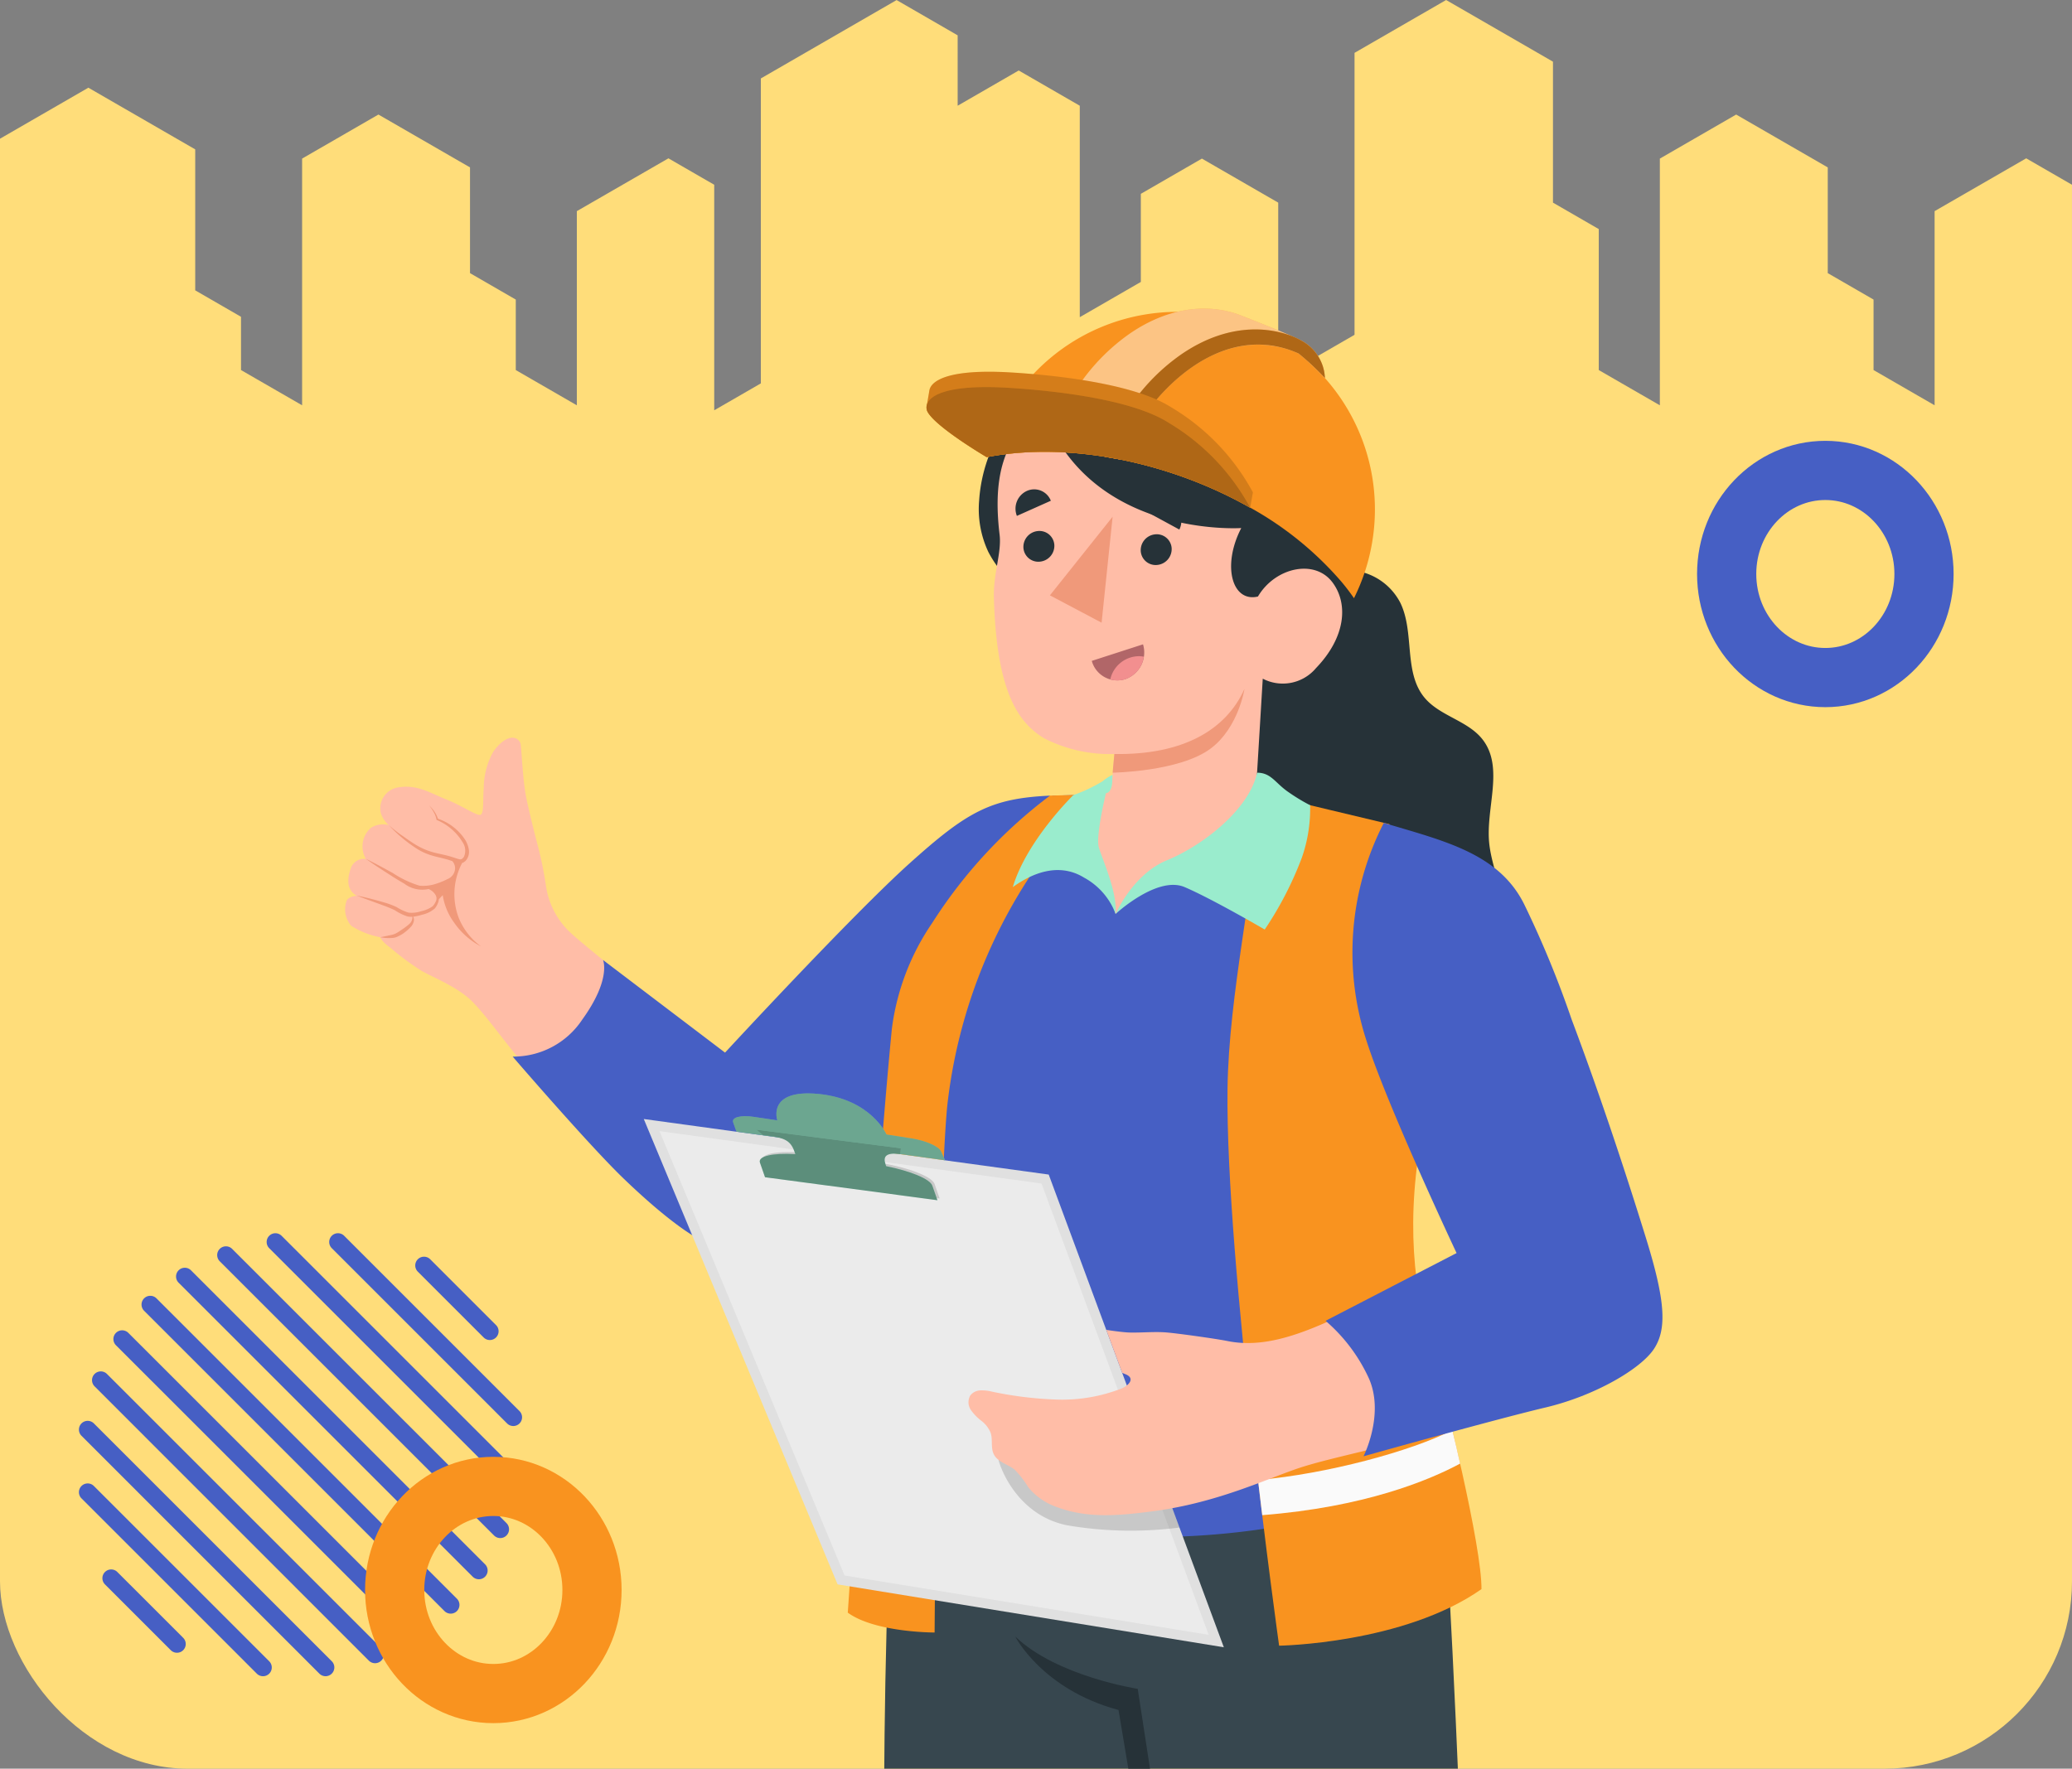 <svg xmlns="http://www.w3.org/2000/svg" xmlns:xlink="http://www.w3.org/1999/xlink" width="210" height="179.307" viewBox="0 0 210 179.307">
  <rect x="0" y="0" width="210" height="179.307" fill="#808080" stroke="none"/>
  <defs>
    <clipPath id="clip-path">
      <rect id="Imagen_14" data-name="Imagen 14" width="210" height="157.307" rx="19" transform="translate(915 3288.309)" fill="#ffdd7a"/>
    </clipPath>
  </defs>
  <g id="Grupo_81663" data-name="Grupo 81663" transform="translate(-915 -3266.309)">
    <rect id="Imagen_6" data-name="Imagen 6" width="210" height="112.307" rx="19" transform="translate(915 3333.309)" fill="#ffdd7a"/>
    <g id="City" transform="translate(915 3266.309)">
      <path id="City-2" data-name="City" d="M227.462,157.178V44.725l-4.641-2.68L213.538,47.4V67.082L207.35,63.51V56.364l-4.641-2.68V42.966l-9.283-5.359-7.735,4.466v25.01L179.5,63.51V49.218l-4.641-2.68V32.247l-10.83-6.253-9.282,5.359V59.937L147.013,64.4V46.538l-7.736-4.466-6.188,3.573v8.932L126.9,58.15V36.713l-6.188-3.573-6.189,3.573V29.577L108.335,26,94.576,33.947V64.861L89.85,67.589V44.725l-4.641-2.68L75.926,47.4V67.083L69.738,63.51V56.364L65.1,53.684V42.965l-9.283-5.359-7.735,4.466v25.01L41.89,63.51v-5.4l-4.641-2.68V41.138l-10.83-6.253-8.956,5.171V157.178Z" transform="translate(-17.463 -25.994)" fill="#ffdd7a"/>
    </g>
    <g id="Enmascarar_grupo_63" data-name="Enmascarar grupo 63" clip-path="url(#clip-path)">
      <g id="Character" transform="translate(677.262 3245.549)">
        <g id="Bottom" transform="translate(309.612 161.79)">
          <g id="Grupo_81753" data-name="Grupo 81753" transform="translate(0 117.736)">
            <path id="Trazado_114411" data-name="Trazado 114411" d="M368.141,379.681l1.72-15.313L352.42,362.8s.738,11.8.632,17.217c-.05,2.552-1.853,7.352-1.853,7.352s7.3,3.789,11.089,2.239,6.3-7.522,6.2-8.616S368.141,379.681,368.141,379.681Z" transform="translate(-330.638 -362.797)" fill="#ffbda7"/>
            <path id="Trazado_114412" data-name="Trazado 114412" d="M323.522,414.624c-.241,0-.421,2.224.907,3.312a17.21,17.21,0,0,0,12.242,2.81c5.84-.847,8.976-2.685,11.283-4.656s5.539-4.751,8.176-5.372a19,19,0,0,0,6.52-3.359c.774-.762.6-4.089.6-4.089Z" transform="translate(-323.176 -373.643)" fill="#263238"/>
            <path id="Trazado_114413" data-name="Trazado 114413" d="M360.647,385.825a.938.938,0,0,1,.9.764c.2.914.441,3.578.857,5.077a26.526,26.526,0,0,1,.725,8.077c-.291,1.711-4.925,3.842-7.47,4.847a32.651,32.651,0,0,0-8.205,5.306c-2.709,2.281-8.452,4.7-12.268,4.743-4.515.045-9.624-1.306-10.827-3.347-1.488-2.525-2.594-5.47,4.043-8.64,1.256-.6,5.658-3.271,7.158-4.237,4.056-2.615,6.9-5,8.7-9.533a2.51,2.51,0,0,1,.936-1.393,2.165,2.165,0,0,1,1.3-.138,44.644,44.644,0,0,1,6.6,1.121c.906.407,2.19.875,2.192,2.009a3.752,3.752,0,0,1-.231,1.156c-.076.233-.133.541.075.674s.451-.026.623-.182a17.146,17.146,0,0,0,1.764-2.164,19.144,19.144,0,0,1,1.687-1.957,11.507,11.507,0,0,0,1.132-.751C360.745,386.85,360.638,386.356,360.647,385.825Z" transform="translate(-323.142 -368.968)" fill="#455a64"/>
            <path id="Trazado_114414" data-name="Trazado 114414" d="M347.424,415.8c1.15-.968,2.373-1.906,3.6-2.747v-.006s-7.784,4.848-11,2.764c-2.075-1.343-1.132-3.034-1.092-3.57s-7.265-4.187-9.259-4.386h0c-.549.311-1,.578-1.3.7-5.188,2.147-5.834,4.813-4.9,8.134,1.2,2.041,5.776,4.091,11.611,3.99C338.893,420.615,344.715,418.081,347.424,415.8Z" transform="translate(-323.111 -374.871)" fill="#37474f"/>
            <path id="Trazado_114415" data-name="Trazado 114415" d="M344.486,404.769c-4.132,1.711-2.342,2.445-1.173,2.589s8.1-4.006,12.311-7.409c4.392-3.549,7.778-8.27,9.41-9.574.608-.485,1.262-1.081,1.843-1.637-.126-.9-.23-1.72-.323-2.151a.938.938,0,0,0-.9-.764c-.01.531.1,1.025-.3,1.431a11.507,11.507,0,0,1-1.132.751,19.144,19.144,0,0,0-1.687,1.957,17.087,17.087,0,0,1-1.764,2.163C357.216,396.733,348.618,403.058,344.486,404.769Z" transform="translate(-328.147 -368.968)" fill="#37474f"/>
            <g id="Grupo_81752" data-name="Grupo 81752" transform="translate(5.51 23.494)">
              <g id="Grupo_81747" data-name="Grupo 81747" transform="translate(0 9.312)">
                <path id="Trazado_114416" data-name="Trazado 114416" d="M340.578,412.589a.414.414,0,0,0,.259-.1.4.4,0,0,0,.048-.572c-1.2-1.4-6.831-4.661-9.888-4.277a.406.406,0,1,0,.1.8c2.854-.351,8.2,2.891,9.156,4A.415.415,0,0,0,340.578,412.589Z" transform="translate(-330.637 -407.613)" fill="#263238"/>
              </g>
              <g id="Grupo_81748" data-name="Grupo 81748" transform="translate(3.59 7.051)">
                <path id="Trazado_114417" data-name="Trazado 114417" d="M345.482,409.5a.416.416,0,0,0,.259-.1.4.4,0,0,0,.047-.572c-1.2-1.4-6.828-4.658-9.887-4.276a.406.406,0,1,0,.1.8c2.855-.348,8.2,2.889,9.156,4A.409.409,0,0,0,345.482,409.5Z" transform="translate(-335.541 -404.524)" fill="#263238"/>
              </g>
              <g id="Grupo_81749" data-name="Grupo 81749" transform="translate(7.182 4.904)">
                <path id="Trazado_114418" data-name="Trazado 114418" d="M350.39,406.566a.416.416,0,0,0,.259-.1.4.4,0,0,0,.047-.572c-1.2-1.4-6.831-4.664-9.887-4.277a.406.406,0,1,0,.1.805c2.855-.352,8.2,2.889,9.156,4A.408.408,0,0,0,350.39,406.566Z" transform="translate(-340.448 -401.59)" fill="#263238"/>
              </g>
              <g id="Grupo_81750" data-name="Grupo 81750" transform="translate(10.502 2.466)">
                <path id="Trazado_114419" data-name="Trazado 114419" d="M354.926,403.235a.406.406,0,0,0,.306-.668c-1.2-1.4-6.842-4.659-9.887-4.276a.406.406,0,1,0,.1.805c2.851-.35,8.2,2.889,9.156,4A.407.407,0,0,0,354.926,403.235Z" transform="translate(-344.984 -398.26)" fill="#263238"/>
              </g>
              <g id="Grupo_81751" data-name="Grupo 81751" transform="translate(13.057)">
                <path id="Trazado_114420" data-name="Trazado 114420" d="M359.113,399.9a.412.412,0,0,0,.254-.092.4.4,0,0,0,.056-.57c-1.652-1.98-7.535-4.688-10.59-4.305a.405.405,0,0,0-.357.452.412.412,0,0,0,.46.352c2.751-.343,8.385,2.26,9.851,4.015A.412.412,0,0,0,359.113,399.9Z" transform="translate(-348.473 -394.891)" fill="#263238"/>
              </g>
            </g>
          </g>
          <g id="Grupo_81760" data-name="Grupo 81760" transform="translate(62.257 120.589)">
            <path id="Trazado_114421" data-name="Trazado 114421" d="M412.306,387.914l-4.148-18.39,18.141-2.83.291,18.154s1.386,4.882.364,6.561-11.921,3.444-12.92,2.326S412.306,387.914,412.306,387.914Z" transform="translate(-408.158 -366.694)" fill="#ffbda7"/>
            <path id="Trazado_114422" data-name="Trazado 114422" d="M416.3,432.864c.477,4.125,1.342,6.793,3.127,9.027s4.965,2.616,8.112,1.512,7.129-3.512,7.865-7.21.431-6.134-.48-9.9Z" transform="translate(-410.339 -382.664)" fill="#263238"/>
            <path id="Trazado_114423" data-name="Trazado 114423" d="M427.974,391.494c1.315-.069.96,3.178,1.58,8.74.671,6.017,3.384,10.733,4.349,15.557,1.1,5.511.893,8.06-1.161,11.726s-9.75,7.957-13.862,3.571c-3.352-3.576-3.7-7.954-3.686-13.594a126.229,126.229,0,0,0-.408-14.3c-.462-4.171-2.212-8.025-1.1-8.631.118.606,1.236,4.831,1.971,4.763a7.711,7.711,0,0,0-.063-1.586,1.8,1.8,0,0,1,.293-1.4,6.1,6.1,0,0,1,2.116-1.075c1.28-.384,3.565-.862,4.871-1.128.65-.132,1.3-.24,1.96-.313a5.735,5.735,0,0,1,1.672.007,1.021,1.021,0,0,1,.738.483,1.589,1.589,0,0,1,.1.632,4,4,0,0,0,.221,1.132c.056.16.2.346.381.283a.353.353,0,0,0,.2-.365C428.118,395.316,428.02,391.849,427.974,391.494Z" transform="translate(-409.543 -373.339)" fill="#455a64"/>
            <path id="Trazado_114424" data-name="Trazado 114424" d="M434.213,422.553c.167.795,1.2,6.06-.4,7.228-1.733,1.264-2.918-2.83-2.918-2.83s-4.24-.623-10.214,2.484c.355.831-.444,3.814-2.144,3.413s-2.646-6.468-2.659-6.546c.01,5.4.43,9.636,3.684,13.108,4.112,4.386,11.809.1,13.862-3.571s2.264-6.214,1.161-11.726C434.478,423.562,434.35,423.047,434.213,422.553Z" transform="translate(-410.228 -381.663)" fill="#37474f"/>
            <path id="Trazado_114425" data-name="Trazado 114425" d="M435.115,419.046c.127,2.026,2.354,1.064,2.312-1.813s-1.551-9.863-2.123-14.568c-.381-6.768-.651-11.24-1.967-11.171.009.068.01.138.018.206,0,0,.135,3.856.154,4.294.236,4.134.29,12.167.878,15.9A57.944,57.944,0,0,1,435.115,419.046Z" transform="translate(-414.905 -373.339)" fill="#37474f"/>
            <path id="Trazado_114426" data-name="Trazado 114426" d="M420.693,422.091a57.02,57.02,0,0,1-1.6-6.966c-.637-3.7-2.849-11.095-3.945-15.073-.355-.653-1.468-4.37-1.468-4.37-.911.257,0,3.8.426,5.461s.946,3.437,1.479,5.817c1.362,4.69,1.491,11.732,2.368,14.431S421.221,424.031,420.693,422.091Z" transform="translate(-409.534 -374.462)" fill="#37474f"/>
            <g id="Grupo_81759" data-name="Grupo 81759" transform="translate(6.423 27.662)">
              <g id="Grupo_81754" data-name="Grupo 81754" transform="translate(3.356 17.1)">
                <path id="Trazado_114427" data-name="Trazado 114427" d="M422.073,431.032a.632.632,0,0,0,.175-.068A18,18,0,0,1,432.3,428.8a.539.539,0,0,0,.58-.378.4.4,0,0,0-.371-.484,18.841,18.841,0,0,0-10.752,2.319.427.427,0,0,0-.176.605A.47.47,0,0,0,422.073,431.032Z" transform="translate(-421.517 -427.842)" fill="#263238"/>
              </g>
              <g id="Grupo_81755" data-name="Grupo 81755" transform="translate(2.044 12.615)">
                <path id="Trazado_114428" data-name="Trazado 114428" d="M420.282,425.121a.58.58,0,0,0,.16-.06,22.3,22.3,0,0,1,11.259-2.418.54.54,0,0,0,.567-.4.4.4,0,0,0-.39-.472,23.077,23.077,0,0,0-11.894,2.559.435.435,0,0,0-.2.6A.469.469,0,0,0,420.282,425.121Z" transform="translate(-419.726 -421.716)" fill="#263238"/>
              </g>
              <g id="Grupo_81756" data-name="Grupo 81756" transform="translate(1.437 8.347)">
                <path id="Trazado_114429" data-name="Trazado 114429" d="M430.955,416.935a.531.531,0,0,0,.4-.34.394.394,0,0,0-.331-.51c-5.965-1.044-11.643,2.314-11.883,2.459a.427.427,0,0,0-.176.605.508.508,0,0,0,.665.1c.054-.031,5.571-3.288,11.121-2.31A.544.544,0,0,0,430.955,416.935Z" transform="translate(-418.896 -415.885)" fill="#263238"/>
              </g>
              <g id="Grupo_81757" data-name="Grupo 81757" transform="translate(0.7 4.377)">
                <path id="Trazado_114430" data-name="Trazado 114430" d="M430.154,411.579a.53.53,0,0,0,.395-.333.391.391,0,0,0-.319-.515,17.446,17.446,0,0,0-12.125,2.456.42.42,0,0,0-.134.611.51.51,0,0,0,.675.063,16.6,16.6,0,0,1,11.294-2.279A.555.555,0,0,0,430.154,411.579Z" transform="translate(-417.888 -410.462)" fill="#263238"/>
              </g>
              <g id="Grupo_81758" data-name="Grupo 81758">
                <path id="Trazado_114431" data-name="Trazado 114431" d="M429.282,405.594a.534.534,0,0,0,.393-.327.391.391,0,0,0-.311-.52c-6.158-1.268-11.962,2.426-12.205,2.586a.422.422,0,0,0-.149.609.5.5,0,0,0,.671.078c.057-.037,5.664-3.6,11.382-2.425A.545.545,0,0,0,429.282,405.594Z" transform="translate(-416.933 -404.483)" fill="#263238"/>
              </g>
            </g>
          </g>
          <g id="Grupo_81761" data-name="Grupo 81761" transform="translate(17.715)">
            <path id="Trazado_114432" data-name="Trazado 114432" d="M403.32,201.962c2.5,32.633,3.594,81.321,3.594,81.321.223,2.478,1.634,5.947,2.784,18.171,1.213,12.9,1.168,31.306,1.168,31.306s-10.9,4.654-17.676,2.25c0,0-7.281-27.617-10.8-42.8-3.334-14.373-5.79-36.849-5.79-36.849l-3.957,21.653s.5,9.3.264,15.814c-.271,7.573-4.359,36.565-4.359,36.565s-10.128,6.066-17.176.284c0,0-3.43-42.554-3.659-51.662-.449-17.865-.96-53,1.151-76.048Z" transform="translate(-347.31 -201.962)" fill="#37474f"/>
            <path id="Trazado_114433" data-name="Trazado 114433" d="M381.466,264.461,377.9,241.249S369.7,240,365.481,235.94c0,0,2.73,5.378,10.472,7.454l3.537,21.128-1.982,21.592Z" transform="translate(-352.179 -211.067)" fill="#263238"/>
          </g>
          <path id="Trazado_114434" data-name="Trazado 114434" d="M427.358,379.5c-3.045,2.387-11.91,4.422-17.978,2.228l-1.222-5.124c4.58,1.543,14.016.564,19.1-2.57Z" transform="translate(-345.901 -248.072)" fill="#455a64"/>
          <path id="Trazado_114435" data-name="Trazado 114435" d="M369.87,374.981c-2.055,2.083-11.576,3.808-17.2.512l-.416-5.142c4.264,2.375,14.061,1.97,18.239-.469Z" transform="translate(-330.92 -246.959)" fill="#455a64"/>
          <g id="Grupo_81762" data-name="Grupo 81762" transform="translate(63.137 50.974)">
            <path id="Trazado_114436" data-name="Trazado 114436" d="M422.833,271.6s.945,22.965.88,24.637-12.548,4.979-12.872,3.916c-.539-1.77-.4-5.717-1.482-24.74C419.708,274.07,422.833,271.6,422.833,271.6Z" transform="translate(-409.359 -271.595)" fill="#455a64"/>
            <path id="Trazado_114437" data-name="Trazado 114437" d="M412,284.78a4.017,4.017,0,0,1,1.178-.1c.458-.012.915-.031,1.372-.07a21.346,21.346,0,0,0,2.875-.441,22.755,22.755,0,0,0,3.152-.957c.836-.321,1.628-.753,2.465-1.067.078-.03.092.122.04.16a12.083,12.083,0,0,1-2.637,1.34,19.792,19.792,0,0,1-2.606.84,21.285,21.285,0,0,1-2.867.509q-.724.078-1.452.105a3.166,3.166,0,0,1-1.528-.109C411.928,284.958,411.92,284.806,412,284.78Z" transform="translate(-410.051 -274.422)" fill="#37474f"/>
            <path id="Trazado_114438" data-name="Trazado 114438" d="M419.249,281.8a.621.621,0,0,0,.217.524.856.856,0,0,0,.893.015.867.867,0,0,0,.447-.864.757.757,0,0,0-.31-.52.9.9,0,0,0-.628-.16c-.269.031-.362.179-.481.415A1.294,1.294,0,0,0,419.249,281.8Zm.517-.523a.486.486,0,0,1,.349-.091c.39.041.455.659.137.843a.448.448,0,1,1-.486-.752Z" transform="translate(-412.009 -274.059)" fill="#37474f"/>
          </g>
        </g>
        <g id="Top" transform="translate(272.738 52.048)">
          <g id="Grupo_81764" data-name="Grupo 81764" transform="translate(0 43.497)">
            <g id="Grupo_81763" data-name="Grupo 81763">
              <path id="Trazado_114439" data-name="Trazado 114439" d="M285.676,138.293c1.837,1.905,3.626,4.729,6.739,8.1s7.743,9.154,12.435,12.884c4.711,3.748,7.043,5.309,14.314-.4,9.232-7.249,18.782-17.886,18.782-17.886l6.849-23.274c-6.878.132-10.048,2.17-15.227,7.41-8.853,8.959-18.464,18.691-18.464,18.691s-13.8-10.92-15.559-12.59a8.09,8.09,0,0,1-2.471-4.716,37.741,37.741,0,0,0-.93-4.476c-.4-1.564-.552-2.156-.995-4.11s-.529-5.149-.654-5.87c-.324-.841-1.494-.938-2.754.824a7.606,7.606,0,0,0-.975,3.694c-.1,1.146.042,2.576-.329,2.711s-1.87-.924-3.441-1.544-2.906-1.526-4.785-1.247a2.153,2.153,0,0,0-1.88,2.607,2.786,2.786,0,0,0,.8,1.228,2.31,2.31,0,0,0-1.81.285,2.513,2.513,0,0,0-.5,3.146,1.427,1.427,0,0,0-1.559,1.043c-.346,1.037-.384,2.111.624,2.684,0,0-.911.079-1.041.586a2.555,2.555,0,0,0,.487,2.465,8.31,8.31,0,0,0,2.947,1.163s.1.406,1.045,1.078a25.89,25.89,0,0,0,3.129,2.321C281.722,135.821,284.213,136.776,285.676,138.293Z" transform="translate(-272.738 -111.469)" fill="#ffbda7"/>
              <path id="Trazado_114440" data-name="Trazado 114440" d="M279.961,132.137a.924.924,0,0,1-.329.745,7.287,7.287,0,0,1-.873.646,4.288,4.288,0,0,1-.459.287,1.813,1.813,0,0,1-.482.168l-1.107.231a4.493,4.493,0,0,0,1.152.076,1.462,1.462,0,0,0,.6-.145,4.493,4.493,0,0,0,.52-.281,4.811,4.811,0,0,0,.882-.777,1.239,1.239,0,0,0,.249-.572.779.779,0,0,0-.074-.384,5.179,5.179,0,0,0,.9-.2,2.853,2.853,0,0,0,1.309-.654,2.158,2.158,0,0,0,.346-.665.838.838,0,0,0,.037-.237l.4-.432a6.317,6.317,0,0,0,1.147,2.777,7.573,7.573,0,0,0,2.744,2.431,6.7,6.7,0,0,1-2.283-2.938,6.773,6.773,0,0,1,.367-5.543.524.524,0,0,0,.081-.014,1.025,1.025,0,0,0,.4-.371,1.379,1.379,0,0,0,.184-.995,2.817,2.817,0,0,0-.328-.893,5.325,5.325,0,0,0-2.8-2.2,2.573,2.573,0,0,0-.349-.714,4.008,4.008,0,0,0-.537-.632,5.033,5.033,0,0,1,.459.68,2.373,2.373,0,0,1,.282.742l.007.045.045.021a5.509,5.509,0,0,1,2.587,2.231,1.514,1.514,0,0,1,.137,1.5c-.174.236-.282.294-.554.213s-.553-.18-.843-.264c-.588-.174-1.177-.269-1.739-.424a6.987,6.987,0,0,1-1.6-.674c-.508-.291-.988-.641-1.475-.982a12.154,12.154,0,0,1-1.4-1.1,14.351,14.351,0,0,0,2.728,2.324,5.978,5.978,0,0,0,1.654.769c.583.172,1.173.277,1.723.452.114.034.224.075.336.114a1.1,1.1,0,0,1,.281.742,1.216,1.216,0,0,1-.774,1.079,7.307,7.307,0,0,1-1.391.544,4.1,4.1,0,0,1-1.446.123,10.274,10.274,0,0,1-2.7-1.281c-.9-.495-1.8-.986-2.723-1.436.837.6,1.7,1.154,2.561,1.707.429.28.868.542,1.316.8a3.02,3.02,0,0,0,2.468.55,1.454,1.454,0,0,1,.717.621.672.672,0,0,1,.041.578,1.935,1.935,0,0,1-.333.54,3.054,3.054,0,0,1-1.184.51,2.861,2.861,0,0,1-1.279.142,5.068,5.068,0,0,1-1.207-.564,8.414,8.414,0,0,0-1.329-.487c-.894-.263-1.793-.494-2.708-.676.867.341,1.744.647,2.61.968a13.5,13.5,0,0,1,1.263.523,5.074,5.074,0,0,0,1.293.63A1.963,1.963,0,0,0,279.961,132.137Zm4.236-5.552c-.007-.009-.011-.019-.018-.028h0C284.185,126.567,284.193,126.576,284.2,126.585Z" transform="translate(-273.161 -113.982)" fill="#f0997a"/>
            </g>
            <path id="Trazado_114441" data-name="Trazado 114441" d="M350.358,119.494c-5.974.285-8.358,1.58-14.257,6.895s-18.67,19.159-18.67,19.159l-12.368-9.391s.867,1.922-2.1,6.037a8.373,8.373,0,0,1-7.056,3.756s7.691,8.94,11.218,12.34,7.653,6.783,9.859,7,3.942-.492,8.792-4.028,24.577-21.369,24.577-21.369Z" transform="translate(-278.947 -113.619)" fill="#465fc4"/>
          </g>
          <path id="Trazado_114442" data-name="Trazado 114442" d="M413.118,131.937c3.46-1.7,6.715-1.548,7.825-5.889.865-3.38-1.182-6.9-1.517-10.09-.375-3.572,1.531-7.667-.659-10.514-1.489-1.936-4.337-2.38-5.9-4.259-2.14-2.575-.988-6.6-2.447-9.61a6.132,6.132,0,0,0-6.737-3.191c-3.038.728-5.722.585-8.568,1.87s-5.342,3.8-5.729,6.9c-.43,3.441,1.751,6.817,1.3,10.256-.272,2.093-1.482,3.923-2.334,5.853s-1.321,4.3-.168,6.064,3.493,2.31,5.039,3.745c2.489,2.311,2.374,6.286,4.083,9.221a8.462,8.462,0,0,0,11.021,3.007C410.037,134.343,411.366,132.8,413.118,131.937Z" transform="translate(-303.491 -61.745)" fill="#263238"/>
          <g id="Chest" transform="translate(56.063 49.161)">
            <path id="Trazado_114443" data-name="Trazado 114443" d="M373.175,119.206s18.9,1.048,23.609,3.195c2.156.983,6.875,6.59,5.9,20.069-.393,5.424-2.581,16.5-2.627,20.557-.065,5.75,5.017,24.418,5.017,24.418-17.734,10.9-49.089,7.554-55.444,1.716,0,0,2.156-24.124,2.831-36.525,0,0-3.4-5.724-3.121-9.577.408-5.653,1.583-7.661,6.758-13.983a106.167,106.167,0,0,1,8.846-9.656Z" transform="translate(-349.323 -119.206)" fill="#465fc4"/>
          </g>
          <g id="Grupo_81772" data-name="Grupo 81772" transform="translate(64.211 1.182)">
            <path id="Trazado_114444" data-name="Trazado 114444" d="M393.147,62.707c6.1.676,7.571,10.641,6.123,16.262-2.792,10.843-10.109,12.111-10.392,16.742l-10.957-6.427-8.524-5a23.22,23.22,0,0,1-6.561-5.03,11.122,11.122,0,0,1-1.424-2.109,10.179,10.179,0,0,1-.931-5.208c.365-5.638,3.856-10.572,8.263-13.919,3.449-2.62,8.687-5.122,13.162-4.135C386.689,54.938,391.692,57.691,393.147,62.707Z" transform="translate(-360.455 -53.663)" fill="#263238"/>
            <g id="Grupo_81771" data-name="Grupo 81771" transform="translate(1.516 11.356)">
              <path id="Trazado_114445" data-name="Trazado 114445" d="M389.174,104.209l.607-10.054a4.392,4.392,0,0,0,5.4-1.077c3-3.115,3.3-6.512,1.662-8.691-1.812-2.408-5.816-1.5-7.55,1.439-2.614.625-3.675-3.111-1.69-6.942,0,0-12.663.864-18.534-8.765a3.174,3.174,0,0,0-5.112.8c-.619,1.427-1.433,3.815-.847,8.648.218,1.795-.648,3.937-.58,6.361.266,9.562,2.445,12.641,5.063,14.254a14.629,14.629,0,0,0,7.148,1.61l-.212,2.575h0c-.057,1.4-.387,1.444-1.6,1.511-.96.053-1.814.105-1.814.105L374.867,118c4.034-5.181,12.1-6.384,20.349-10.328,0,0-.809-.136-3.026-.464S389.359,106.087,389.174,104.209Z" transform="translate(-362.526 -69.177)" fill="#ffbda7"/>
              <g id="Grupo_81770" data-name="Grupo 81770" transform="translate(2.196 5.784)">
                <g id="Grupo_81765" data-name="Grupo 81765" transform="translate(7.73 15.711)">
                  <path id="Trazado_114446" data-name="Trazado 114446" d="M381.279,98.54l-5.194,1.679a2.683,2.683,0,0,0,3.389,1.853A2.858,2.858,0,0,0,381.279,98.54Z" transform="translate(-376.085 -98.54)" fill="#b16668"/>
                  <path id="Trazado_114447" data-name="Trazado 114447" d="M381.64,100.184a3,3,0,0,0-2.994,2.353,2.6,2.6,0,0,0,1.515-.024,2.807,2.807,0,0,0,1.882-2.279A3.04,3.04,0,0,0,381.64,100.184Z" transform="translate(-376.771 -98.98)" fill="#f28f8f"/>
                </g>
                <g id="Grupo_81766" data-name="Grupo 81766">
                  <path id="Trazado_114448" data-name="Trazado 114448" d="M365.666,79.769l3.441-1.536a1.809,1.809,0,0,0-2.43-.995A1.98,1.98,0,0,0,365.666,79.769Z" transform="translate(-365.526 -77.078)" fill="#263238"/>
                  <path id="Trazado_114449" data-name="Trazado 114449" d="M369.752,84.231a1.617,1.617,0,0,1-1.441,1.719,1.515,1.515,0,0,1-1.69-1.381,1.615,1.615,0,0,1,1.44-1.718A1.514,1.514,0,0,1,369.752,84.231Z" transform="translate(-365.818 -78.622)" fill="#263238"/>
                </g>
                <g id="Grupo_81767" data-name="Grupo 81767" transform="translate(12.689 1.218)">
                  <path id="Trazado_114450" data-name="Trazado 114450" d="M386.983,81.6l-3.353-1.823a1.831,1.831,0,0,1,2.531-.813A2,2,0,0,1,386.983,81.6Z" transform="translate(-383.066 -78.742)" fill="#263238"/>
                  <path id="Trazado_114451" data-name="Trazado 114451" d="M385.994,84.69a1.616,1.616,0,0,1-1.44,1.718,1.515,1.515,0,0,1-1.69-1.381,1.615,1.615,0,0,1,1.44-1.717A1.514,1.514,0,0,1,385.994,84.69Z" transform="translate(-382.859 -79.964)" fill="#263238"/>
                </g>
                <g id="Grupo_81768" data-name="Grupo 81768" transform="translate(3.487 2.774)">
                  <path id="Trazado_114452" data-name="Trazado 114452" d="M376.645,80.868l-1.118,10.744-5.238-2.772Z" transform="translate(-370.289 -80.868)" fill="#f0997a"/>
                </g>
                <g id="Grupo_81769" data-name="Grupo 81769" transform="translate(9.843 20.232)">
                  <path id="Trazado_114453" data-name="Trazado 114453" d="M379.148,111.314c6.927.113,11.314-2.422,13.187-6.6,0,0-.6,3.918-3.407,6.033-3.148,2.369-9.956,2.46-9.956,2.46Z" transform="translate(-378.972 -104.716)" fill="#f0997a"/>
                </g>
              </g>
            </g>
          </g>
          <g id="Grupo_81776" data-name="Grupo 81776" transform="translate(50.921 49.146)">
            <g id="Grupo_81774" data-name="Grupo 81774" transform="translate(0 0.092)">
              <path id="Trazado_114454" data-name="Trazado 114454" d="M367.51,119.311a53.108,53.108,0,0,0-15.125,31.569c-1.007,10.4-1.283,53.408-1.283,53.408s-6.017.014-8.8-2.013c1.629-23.849,3.3-47.206,4.463-59.152a24.452,24.452,0,0,1,4.1-10.778,49.1,49.1,0,0,1,11.929-12.9Z" transform="translate(-342.299 -119.311)" fill="#f9931f"/>
              <g id="Grupo_81773" data-name="Grupo 81773" transform="translate(0.972 52.518)">
                <path id="Trazado_114455" data-name="Trazado 114455" d="M344.853,194.773a70.564,70.564,0,0,0,7.273,1.55c.023-1.229.047-2.46.072-3.682a67.014,67.014,0,0,1-7.076-1.587Q344.989,192.888,344.853,194.773Z" transform="translate(-343.956 -191.054)" fill="#fafafa"/>
                <path id="Trazado_114456" data-name="Trazado 114456" d="M351.65,210.133a67.3,67.3,0,0,1-7.762-1.81q-.131,1.849-.261,3.726a70.369,70.369,0,0,0,7.974,1.772C351.616,212.631,351.632,211.4,351.65,210.133Z" transform="translate(-343.627 -195.682)" fill="#fafafa"/>
              </g>
            </g>
            <g id="Grupo_81775" data-name="Grupo 81775" transform="translate(38.483)">
              <path id="Trazado_114457" data-name="Trazado 114457" d="M398.234,119.185c-.558,8.959-3.241,20.326-3.358,29.994-.21,17.531,5.229,56.411,5.229,56.411s12.614-.188,20.51-5.733c.048-4.212-3.531-19.023-5.3-25.169s-2.454-13.94-.157-23.689.647-21.887-3.889-28.7Z" transform="translate(-394.87 -119.185)" fill="#f9931f"/>
              <path id="Trazado_114458" data-name="Trazado 114458" d="M399.526,215.986c10.333-.809,16.875-3.512,20.058-5.227-.256-1.132-.5-2.242-.791-3.394-4.148,2.138-12.7,4.44-19.695,5.058C399.244,213.652,399.387,214.846,399.526,215.986Z" transform="translate(-396.003 -142.815)" fill="#fafafa"/>
              <path id="Trazado_114459" data-name="Trazado 114459" d="M415.9,193.965c-.263-.911-.5-1.862-.706-2.845a67.149,67.149,0,0,1-18.137,3.225q.18,1.83.371,3.643A70.764,70.764,0,0,0,416.1,194.67C416.032,194.425,415.964,194.188,415.9,193.965Z" transform="translate(-395.456 -138.461)" fill="#fafafa"/>
            </g>
          </g>
          <path id="Trazado_114460" data-name="Trazado 114460" d="M395.284,119.617a19.215,19.215,0,0,1-2.194-1.329c-1.348-.919-1.744-1.969-3.181-1.969-.811,3.749-5.511,7.386-9.132,8.875-3.473,1.427-5.207,5.443-5.207,5.443s4.213-3.911,7-2.719,8.113,4.3,8.113,4.3a35.316,35.316,0,0,0,3.768-7.3A15.037,15.037,0,0,0,395.284,119.617Zm-21.417,4.266c-.331-1.178.724-5.49.724-5.49s.584.011.638-1.165c0-.072.029-.608.028-.688a4.5,4.5,0,0,0-1.012.65,15.843,15.843,0,0,1-2.961,1.4s-4.738,4.613-6.134,9.329c2.619-1.891,5.118-2.261,7.229-.96a6.952,6.952,0,0,1,3.192,3.68C375.757,128.387,374.2,125.059,373.867,123.882Z" transform="translate(-297.501 -69.271)" fill="#9aeccd"/>
          <g id="Grupo_81780" data-name="Grupo 81780" transform="translate(30.247 52.132)">
            <g id="Grupo_81778" data-name="Grupo 81778" transform="translate(0 27.428)">
              <g id="Trazado_114461" data-name="Trazado 114461" transform="translate(-314.058 -161.682)" fill="#ebebeb" stroke-miterlimit="10">
                <path d="M 372.081 217.203 L 334.057 211.008 L 314.855 164.892 L 354.735 170.365 L 372.081 217.203 Z" stroke="none"/>
                <path d="M 315.652 165.506 L 334.412 210.559 L 371.314 216.571 L 354.371 170.819 L 315.652 165.506 M 314.058 164.278 L 355.1 169.91 L 372.848 217.834 L 333.703 211.457 L 314.058 164.278 Z" stroke="none" fill="#e0e0e0"/>
              </g>
              <path id="Trazado_114462" data-name="Trazado 114462" d="M363.169,211.482c.335,1.294,2.187,5.665,6.943,6.632a38.31,38.31,0,0,0,11.4.228l-2.034-5.492Z" transform="translate(-327.218 -174.331)" opacity="0.15"/>
              <path id="Trazado_114463" data-name="Trazado 114463" d="M330.955,171.234l-.513-1.477c-.283-.815,2.047-1.135,5.2-.715l6.044.807c3.157.421,5.946,1.423,6.229,2.239l.512,1.477Z" transform="translate(-318.442 -162.909)" opacity="0.15"/>
              <g id="Grupo_81777" data-name="Grupo 81777" transform="translate(9.038)">
                <path id="Trazado_114464" data-name="Trazado 114464" d="M326.426,163.671c-.179-.509.75-.762,2.074-.564l2.4.358s-1.091-3.2,4.2-2.676,6.867,4.107,6.867,4.107l2.562.4c1.416.222,2.746.808,2.971,1.31l.408.908-21.142-2.9S326.6,164.181,326.426,163.671Z" transform="translate(-326.404 -160.732)" fill="#9aeccd"/>
                <path id="Trazado_114465" data-name="Trazado 114465" d="M326.426,163.671c-.179-.509.75-.762,2.074-.564l2.4.358s-1.091-3.2,4.2-2.676,6.867,4.107,6.867,4.107l2.562.4c1.416.222,2.746.808,2.971,1.31l.408.908-21.142-2.9S326.6,164.181,326.426,163.671Z" transform="translate(-326.404 -160.732)" opacity="0.3"/>
                <path id="Trazado_114466" data-name="Trazado 114466" d="M347.478,171.43c-.235-.678-2.209-1.48-4.678-1.976-.029-.084-.059-.17-.08-.237-.228-.711.027-1.187,1.516-.981l.052-.593-14.647-1.886.673.555c1.933.225,2.742.379,3.18,1.636.037.1.061.187.1.287-2.287-.13-3.817.2-3.585.865.284.816.513,1.477.513,1.477l17.475,2.331Z" transform="translate(-327.271 -162.078)" fill="#9aeccd"/>
                <path id="Trazado_114467" data-name="Trazado 114467" d="M347.478,171.43c-.235-.678-2.209-1.48-4.678-1.976-.029-.084-.059-.17-.08-.237-.228-.711.027-1.187,1.516-.981l.052-.593-14.647-1.886.673.555c1.933.225,2.742.379,3.18,1.636.037.1.061.187.1.287-2.287-.13-3.817.2-3.585.865.284.816.513,1.477.513,1.477l17.475,2.331Z" transform="translate(-327.271 -162.078)" opacity="0.4"/>
              </g>
            </g>
            <g id="Grupo_81779" data-name="Grupo 81779" transform="translate(32.909)">
              <path id="Trazado_114468" data-name="Trazado 114468" d="M428.371,184.449a58.108,58.108,0,0,0-2.752-11.137l-16.6,7.312s-3.528,1.843-11.615,5.706c-4.383,2.094-8.311,3.655-12.141,2.878-1.131-.23-4.992-.769-6.145-.867-1.25-.106-2.5.034-3.755.005-.8-.019-2.385-.27-2.385-.27l1.616,4.362.332.133c1.023.411.329,1.149-.389,1.445a16.542,16.542,0,0,1-6.554,1.127,37.657,37.657,0,0,1-6.637-.815,4.046,4.046,0,0,0-1.154-.115,1.343,1.343,0,0,0-1,.523,1.386,1.386,0,0,0,.062,1.457,5,5,0,0,0,1.064,1.1,2.977,2.977,0,0,1,.936,1.2c.244.711-.01,1.545.335,2.214.4.78,1.409.985,2.094,1.531a9.667,9.667,0,0,1,1.4,1.807,6.5,6.5,0,0,0,2.924,2.009c3.176,1.176,6.385.841,9.672.414,6.854-.89,12.035-3.531,15.33-4.544s7.472-1.758,17.307-4.471a107.373,107.373,0,0,0,13.118-4.17C426.939,191.9,429.06,189.974,428.371,184.449Z" transform="translate(-359.013 -136.675)" fill="#ffbda7"/>
              <path id="Trazado_114469" data-name="Trazado 114469" d="M440.94,165.4c-1.951-6.308-4.6-14.379-7.552-22.219a102.651,102.651,0,0,0-4.753-11.558c-2.557-5.293-8.237-6.536-14.278-8.356a28.791,28.791,0,0,0-1.783,22c2.109,6.651,9.158,21.612,9.158,21.612l-13.275,6.869a17.067,17.067,0,0,1,4.28,5.605c1.813,3.7-.436,8.129-.436,8.129s13.365-3.747,18.426-4.943,9.71-3.939,11.024-5.962S442.891,171.705,440.94,165.4Z" transform="translate(-372.262 -123.264)" fill="#465fc4"/>
            </g>
          </g>
          <g id="Grupo_81781" data-name="Grupo 81781" transform="translate(58.9)">
            <path id="Trazado_114470" data-name="Trazado 114470" d="M400.574,76.024a20.142,20.142,0,0,1-1.814,5.5,20.805,20.805,0,0,0-1.264-1.663,33.88,33.88,0,0,0-9.239-7.512l-.017,0c-8.093-4.6-18.281-6.75-26.706-5.125a19.378,19.378,0,0,1,1.91-4.595,20.026,20.026,0,0,1,37.13,13.395Z" transform="translate(-355.433 -52.166)" fill="#f9931f"/>
            <path id="Trazado_114471" data-name="Trazado 114471" d="M396.038,55.355c-.962-.564-5.872-2.472-6.264-2.627-2.544-1-6.734-1.285-11.322,1.909a20.35,20.35,0,0,0-7.6,10.336l5.211,2.105,1.694.3c.944-3.876,6.808-11.934,14.11-11.668a6.974,6.974,0,0,1,1.028.1,9.494,9.494,0,0,1,2.771.8A27.345,27.345,0,0,1,398.3,59.1,4.478,4.478,0,0,0,396.038,55.355Z" transform="translate(-357.929 -52.048)" fill="#f9931f"/>
            <path id="Trazado_114472" data-name="Trazado 114472" d="M396.038,55.355c-.962-.564-5.872-2.472-6.264-2.627-2.544-1-6.734-1.285-11.322,1.909a20.35,20.35,0,0,0-7.6,10.336l5.211,2.105,1.694.3c.944-3.876,6.808-11.934,14.11-11.668a6.974,6.974,0,0,1,1.028.1,9.494,9.494,0,0,1,2.771.8A27.345,27.345,0,0,1,398.3,59.1,4.478,4.478,0,0,0,396.038,55.355Z" transform="translate(-357.928 -52.048)" fill="#fff" opacity="0.45"/>
            <path id="Trazado_114473" data-name="Trazado 114473" d="M379.661,68.156c1.11-4.511,8.949-14.783,17.906-10.783a27.3,27.3,0,0,1,2.654,2.49,4.515,4.515,0,0,0-2.274-3.738c-2.31-1.341-7.073-2.3-12.379,1.4a20.3,20.3,0,0,0-7.594,10.332Z" transform="translate(-359.838 -52.821)" fill="#f9931f"/>
            <path id="Trazado_114474" data-name="Trazado 114474" d="M379.661,68.156c1.11-4.511,8.949-14.783,17.906-10.783a27.3,27.3,0,0,1,2.654,2.49,4.515,4.515,0,0,0-2.274-3.738c-2.31-1.341-7.073-2.3-12.379,1.4a20.3,20.3,0,0,0-7.594,10.332Z" transform="translate(-359.838 -52.821)" opacity="0.3"/>
            <path id="Trazado_114475" data-name="Trazado 114475" d="M386.284,73.016a22.429,22.429,0,0,0-8.257-8.609c-3.924-2.515-12.314-3.3-16.085-3.536-6.6-.42-8.292.857-8.452,1.822-.038.229-.215,1.289-.265,1.528a.94.94,0,0,0,.088.636c.869,1.575,5.989,4.591,5.989,4.591,8.425-1.625,18.613.523,26.706,5.125Z" transform="translate(-353.2 -54.39)" fill="#f9931f"/>
            <path id="Trazado_114476" data-name="Trazado 114476" d="M386.284,73.016a22.429,22.429,0,0,0-8.257-8.609c-3.924-2.515-12.314-3.3-16.085-3.536-6.6-.42-8.292.857-8.452,1.822-.038.229-.215,1.289-.265,1.528a.94.94,0,0,0,.088.636c.869,1.575,5.989,4.591,5.989,4.591,8.425-1.625,18.613.523,26.706,5.125Z" transform="translate(-353.2 -54.39)" opacity="0.15"/>
            <path id="Trazado_114477" data-name="Trazado 114477" d="M386.007,75.144c-8.093-4.6-18.281-6.75-26.706-5.125,0,0-5.121-3.016-5.989-4.591-.463-.87.183-2.948,8.352-2.428,3.772.239,12.162,1.021,16.086,3.536A22.435,22.435,0,0,1,386.007,75.144Z" transform="translate(-353.199 -54.961)" fill="#f9931f"/>
            <path id="Trazado_114478" data-name="Trazado 114478" d="M386.007,75.144c-8.093-4.6-18.281-6.75-26.706-5.125,0,0-5.121-3.016-5.989-4.591-.463-.87.183-2.948,8.352-2.428,3.772.239,12.162,1.021,16.086,3.536A22.435,22.435,0,0,1,386.007,75.144Z" transform="translate(-353.199 -54.961)" opacity="0.3"/>
          </g>
        </g>
      </g>
    </g>
    <g id="Grupo_81659" data-name="Grupo 81659" transform="translate(923 3391.333)">
      <g id="Grupo_80111" data-name="Grupo 80111" transform="translate(25.366)">
        <path id="Trazado_113526" data-name="Trazado 113526" d="M290.173,1037.985l-17.77-17.77a.888.888,0,0,1,0-1.255h0a.888.888,0,0,1,1.256,0l17.77,17.77a.888.888,0,0,1,0,1.256h0A.888.888,0,0,1,290.173,1037.985Z" transform="translate(-272.143 -1018.7)" fill="#465fc4"/>
      </g>
      <g id="Grupo_80112" data-name="Grupo 80112" transform="translate(34.086 2.379)">
        <path id="Trazado_113527" data-name="Trazado 113527" d="M343.924,1044.577l-6.671-6.671a.888.888,0,0,1,0-1.255h0a.887.887,0,0,1,1.256,0l6.671,6.671a.888.888,0,0,1,0,1.256h0A.887.887,0,0,1,343.924,1044.577Z" transform="translate(-336.993 -1036.39)" fill="#465fc4"/>
      </g>
      <g id="Grupo_80113" data-name="Grupo 80113" transform="translate(19.025)">
        <path id="Trazado_113528" data-name="Trazado 113528" d="M249.36,1044.326l-24.11-24.11a.887.887,0,0,1,0-1.255h0a.887.887,0,0,1,1.255,0l24.111,24.11a.887.887,0,0,1,0,1.255h0A.887.887,0,0,1,249.36,1044.326Z" transform="translate(-224.989 -1018.7)" fill="#465fc4"/>
      </g>
      <g id="Grupo_80114" data-name="Grupo 80114" transform="translate(14.008 1.323)">
        <path id="Trazado_113529" data-name="Trazado 113529" d="M215.74,1057.857l-27.8-27.8a.888.888,0,0,1,0-1.256h0a.887.887,0,0,1,1.255,0L217,1056.6a.888.888,0,0,1,0,1.255h0A.887.887,0,0,1,215.74,1057.857Z" transform="translate(-187.675 -1028.537)" fill="#465fc4"/>
      </g>
      <g id="Grupo_80115" data-name="Grupo 80115" transform="translate(9.838 3.493)">
        <path id="Trazado_113530" data-name="Trazado 113530" d="M186.728,1076l-29.8-29.8a.888.888,0,0,1,0-1.256h0a.888.888,0,0,1,1.255,0l29.805,29.805a.888.888,0,0,1,0,1.255h0A.888.888,0,0,1,186.728,1076Z" transform="translate(-156.663 -1044.677)" fill="#465fc4"/>
      </g>
      <g id="Grupo_80116" data-name="Grupo 80116" transform="translate(6.345 6.345)">
        <path id="Trazado_113531" data-name="Trazado 113531" d="M161.392,1097.847,130.946,1067.4a.888.888,0,0,1,0-1.256h0a.888.888,0,0,1,1.256,0l30.446,30.446a.889.889,0,0,1,0,1.256h0A.889.889,0,0,1,161.392,1097.847Z" transform="translate(-130.686 -1065.885)" fill="#465fc4"/>
      </g>
      <g id="Grupo_80117" data-name="Grupo 80117" transform="translate(3.493 9.838)">
        <path id="Trazado_113532" data-name="Trazado 113532" d="M139.543,1123.183l-29.805-29.8a.888.888,0,0,1,0-1.255h0a.888.888,0,0,1,1.256,0l29.8,29.8a.887.887,0,0,1,0,1.255h0A.888.888,0,0,1,139.543,1123.183Z" transform="translate(-109.478 -1091.863)" fill="#465fc4"/>
      </g>
      <g id="Grupo_80118" data-name="Grupo 80118" transform="translate(1.323 14.008)">
        <path id="Trazado_113533" data-name="Trazado 113533" d="M121.4,1152.2,93.6,1124.39a.887.887,0,0,1,0-1.255h0a.887.887,0,0,1,1.255,0l27.805,27.8a.888.888,0,0,1,0,1.256h0A.887.887,0,0,1,121.4,1152.2Z" transform="translate(-93.336 -1122.875)" fill="#465fc4"/>
      </g>
      <g id="Grupo_80119" data-name="Grupo 80119" transform="translate(0 19.025)">
        <path id="Trazado_113534" data-name="Trazado 113534" d="M107.87,1185.815,83.759,1161.7a.887.887,0,0,1,0-1.255h0a.887.887,0,0,1,1.255,0l24.111,24.11a.887.887,0,0,1,0,1.255h0A.887.887,0,0,1,107.87,1185.815Z" transform="translate(-83.499 -1160.189)" fill="#465fc4"/>
      </g>
      <g id="Grupo_80120" data-name="Grupo 80120" transform="translate(0 25.366)">
        <path id="Trazado_113535" data-name="Trazado 113535" d="M101.529,1226.628l-17.77-17.77a.888.888,0,0,1,0-1.256h0a.888.888,0,0,1,1.255,0l17.77,17.77a.888.888,0,0,1,0,1.255h0A.888.888,0,0,1,101.529,1226.628Z" transform="translate(-83.499 -1207.343)" fill="#465fc4"/>
      </g>
      <g id="Grupo_80121" data-name="Grupo 80121" transform="translate(2.379 34.086)">
        <path id="Trazado_113536" data-name="Trazado 113536" d="M108.122,1280.379l-6.671-6.671a.888.888,0,0,1,0-1.256h0a.888.888,0,0,1,1.255,0l6.671,6.671a.888.888,0,0,1,0,1.255h0A.888.888,0,0,1,108.122,1280.379Z" transform="translate(-101.191 -1272.193)" fill="#465fc4"/>
      </g>
    </g>
    <g id="Elipse_4746" data-name="Elipse 4746" transform="translate(952 3414)" fill="none" stroke="#f9931f" stroke-width="6">
      <ellipse cx="13" cy="13.5" rx="13" ry="13.5" stroke="none"/>
      <ellipse cx="13" cy="13.5" rx="10" ry="10.5" fill="none"/>
    </g>
    <g id="Elipse_4747" data-name="Elipse 4747" transform="translate(1087 3311)" fill="none" stroke="#465fc4" stroke-width="6">
      <ellipse cx="13" cy="13.5" rx="13" ry="13.5" stroke="none"/>
      <ellipse cx="13" cy="13.5" rx="10" ry="10.5" fill="none"/>
    </g>
  </g>
</svg>
